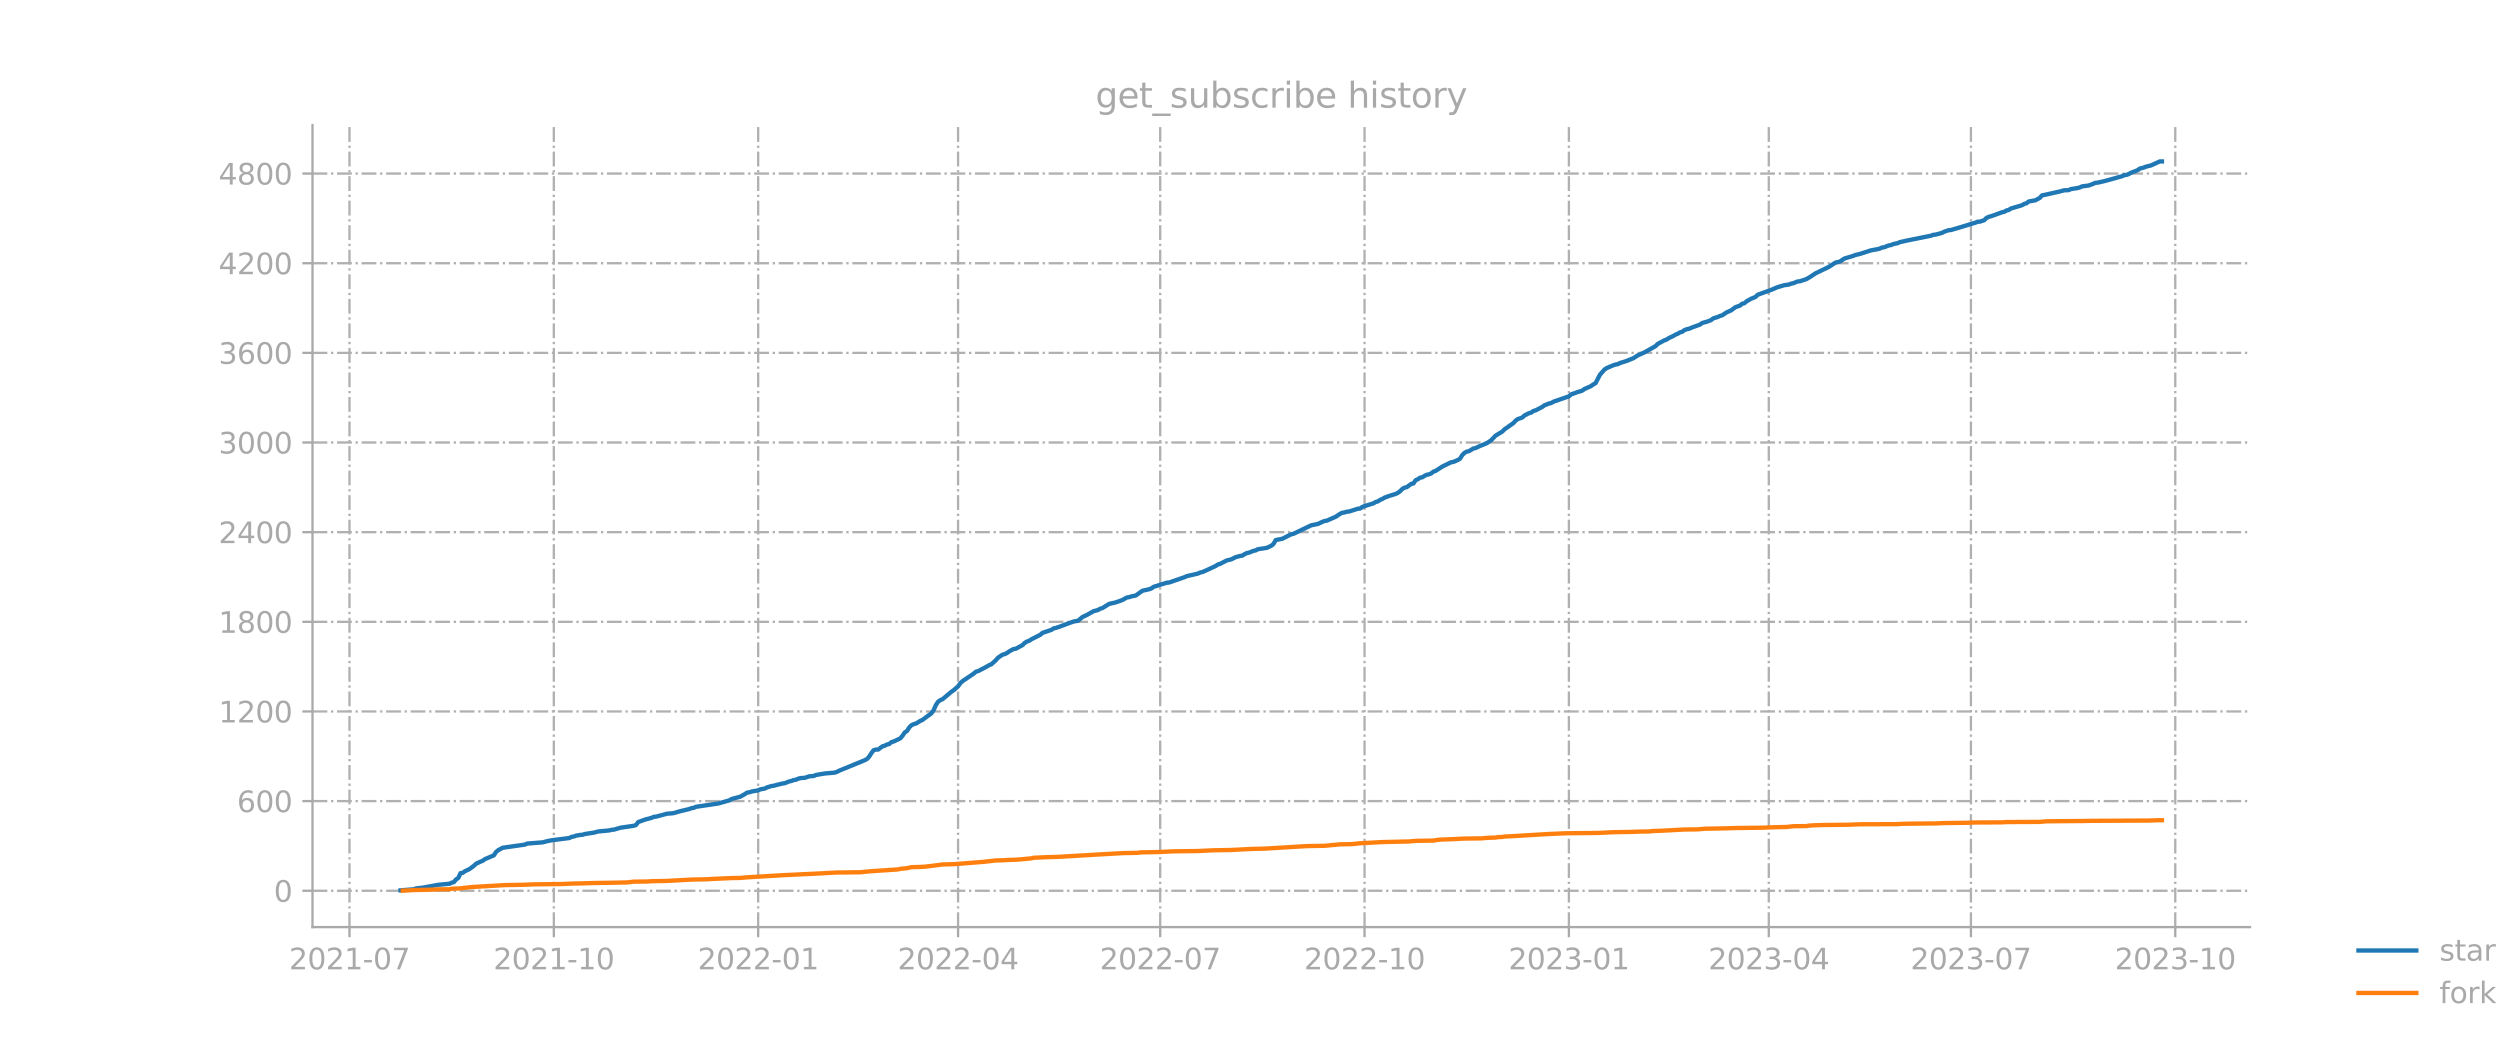 <?xml version="1.0" encoding="utf-8" standalone="no"?>
<!DOCTYPE svg PUBLIC "-//W3C//DTD SVG 1.1//EN"
  "http://www.w3.org/Graphics/SVG/1.1/DTD/svg11.dtd">
<svg xmlns:xlink="http://www.w3.org/1999/xlink" width="864pt" height="360pt" viewBox="0 0 864 360" xmlns="http://www.w3.org/2000/svg" version="1.1">
 <defs>
  <style type="text/css">*{stroke-linejoin: round; stroke-linecap: butt}</style>
 </defs>
 <g id="figure_1">
  <g id="patch_1">
   <path d="M 0 360 
L 864 360 
L 864 0 
L 0 0 
L 0 360 
z
" style="fill: none; opacity: 0"/>
  </g>
  <g id="axes_1">
   <g id="patch_2">
    <path d="M 108 320.4 
L 777.6 320.4 
L 777.6 43.2 
L 108 43.2 
L 108 320.4 
z
" style="fill: none; opacity: 0"/>
   </g>
   <g id="matplotlib.axis_1">
    <g id="xtick_1">
     <g id="line2d_1">
      <path d="M 120.781 320.4 
L 120.781 43.2 
" clip-path="url(#p3d52cc2c9c)" style="fill: none; stroke-dasharray: 5.12,1.28,0.8,1.28; stroke-dashoffset: 0; stroke: #b0b0b0; stroke-width: 0.8"/>
     </g>
     <g id="line2d_2">
      <defs>
       <path id="mc9176a6875" d="M 0 0 
L 0 3.5 
" style="stroke: #a9a9a9; stroke-width: 0.8"/>
      </defs>
      <g>
       <use xlink:href="#mc9176a6875" x="120.781" y="320.4" style="fill: #a9a9a9; stroke: #a9a9a9; stroke-width: 0.8"/>
      </g>
     </g>
     <g id="text_1">
      <!-- 2021-07 -->
      <g style="fill: #a9a9a9" transform="translate(99.89 334.998) scale(0.1 -0.1)">
       <defs>
        <path id="DejaVuSans-32" d="M 1228 531 
L 3431 531 
L 3431 0 
L 469 0 
L 469 531 
Q 828 903 1448 1529 
Q 2069 2156 2228 2338 
Q 2531 2678 2651 2914 
Q 2772 3150 2772 3378 
Q 2772 3750 2511 3984 
Q 2250 4219 1831 4219 
Q 1534 4219 1204 4116 
Q 875 4013 500 3803 
L 500 4441 
Q 881 4594 1212 4672 
Q 1544 4750 1819 4750 
Q 2544 4750 2975 4387 
Q 3406 4025 3406 3419 
Q 3406 3131 3298 2873 
Q 3191 2616 2906 2266 
Q 2828 2175 2409 1742 
Q 1991 1309 1228 531 
z
" transform="scale(0.016)"/>
        <path id="DejaVuSans-30" d="M 2034 4250 
Q 1547 4250 1301 3770 
Q 1056 3291 1056 2328 
Q 1056 1369 1301 889 
Q 1547 409 2034 409 
Q 2525 409 2770 889 
Q 3016 1369 3016 2328 
Q 3016 3291 2770 3770 
Q 2525 4250 2034 4250 
z
M 2034 4750 
Q 2819 4750 3233 4129 
Q 3647 3509 3647 2328 
Q 3647 1150 3233 529 
Q 2819 -91 2034 -91 
Q 1250 -91 836 529 
Q 422 1150 422 2328 
Q 422 3509 836 4129 
Q 1250 4750 2034 4750 
z
" transform="scale(0.016)"/>
        <path id="DejaVuSans-31" d="M 794 531 
L 1825 531 
L 1825 4091 
L 703 3866 
L 703 4441 
L 1819 4666 
L 2450 4666 
L 2450 531 
L 3481 531 
L 3481 0 
L 794 0 
L 794 531 
z
" transform="scale(0.016)"/>
        <path id="DejaVuSans-2d" d="M 313 2009 
L 1997 2009 
L 1997 1497 
L 313 1497 
L 313 2009 
z
" transform="scale(0.016)"/>
        <path id="DejaVuSans-37" d="M 525 4666 
L 3525 4666 
L 3525 4397 
L 1831 0 
L 1172 0 
L 2766 4134 
L 525 4134 
L 525 4666 
z
" transform="scale(0.016)"/>
       </defs>
       <use xlink:href="#DejaVuSans-32"/>
       <use xlink:href="#DejaVuSans-30" x="63.623"/>
       <use xlink:href="#DejaVuSans-32" x="127.246"/>
       <use xlink:href="#DejaVuSans-31" x="190.869"/>
       <use xlink:href="#DejaVuSans-2d" x="254.492"/>
       <use xlink:href="#DejaVuSans-30" x="290.576"/>
       <use xlink:href="#DejaVuSans-37" x="354.199"/>
      </g>
     </g>
    </g>
    <g id="xtick_2">
     <g id="line2d_3">
      <path d="M 191.403 320.4 
L 191.403 43.2 
" clip-path="url(#p3d52cc2c9c)" style="fill: none; stroke-dasharray: 5.12,1.28,0.8,1.28; stroke-dashoffset: 0; stroke: #b0b0b0; stroke-width: 0.8"/>
     </g>
     <g id="line2d_4">
      <g>
       <use xlink:href="#mc9176a6875" x="191.403" y="320.4" style="fill: #a9a9a9; stroke: #a9a9a9; stroke-width: 0.8"/>
      </g>
     </g>
     <g id="text_2">
      <!-- 2021-10 -->
      <g style="fill: #a9a9a9" transform="translate(170.511 334.998) scale(0.1 -0.1)">
       <use xlink:href="#DejaVuSans-32"/>
       <use xlink:href="#DejaVuSans-30" x="63.623"/>
       <use xlink:href="#DejaVuSans-32" x="127.246"/>
       <use xlink:href="#DejaVuSans-31" x="190.869"/>
       <use xlink:href="#DejaVuSans-2d" x="254.492"/>
       <use xlink:href="#DejaVuSans-31" x="290.576"/>
       <use xlink:href="#DejaVuSans-30" x="354.199"/>
      </g>
     </g>
    </g>
    <g id="xtick_3">
     <g id="line2d_5">
      <path d="M 262.024 320.4 
L 262.024 43.2 
" clip-path="url(#p3d52cc2c9c)" style="fill: none; stroke-dasharray: 5.12,1.28,0.8,1.28; stroke-dashoffset: 0; stroke: #b0b0b0; stroke-width: 0.8"/>
     </g>
     <g id="line2d_6">
      <g>
       <use xlink:href="#mc9176a6875" x="262.024" y="320.4" style="fill: #a9a9a9; stroke: #a9a9a9; stroke-width: 0.8"/>
      </g>
     </g>
     <g id="text_3">
      <!-- 2022-01 -->
      <g style="fill: #a9a9a9" transform="translate(241.133 334.998) scale(0.1 -0.1)">
       <use xlink:href="#DejaVuSans-32"/>
       <use xlink:href="#DejaVuSans-30" x="63.623"/>
       <use xlink:href="#DejaVuSans-32" x="127.246"/>
       <use xlink:href="#DejaVuSans-32" x="190.869"/>
       <use xlink:href="#DejaVuSans-2d" x="254.492"/>
       <use xlink:href="#DejaVuSans-30" x="290.576"/>
       <use xlink:href="#DejaVuSans-31" x="354.199"/>
      </g>
     </g>
    </g>
    <g id="xtick_4">
     <g id="line2d_7">
      <path d="M 331.11 320.4 
L 331.11 43.2 
" clip-path="url(#p3d52cc2c9c)" style="fill: none; stroke-dasharray: 5.12,1.28,0.8,1.28; stroke-dashoffset: 0; stroke: #b0b0b0; stroke-width: 0.8"/>
     </g>
     <g id="line2d_8">
      <g>
       <use xlink:href="#mc9176a6875" x="331.11" y="320.4" style="fill: #a9a9a9; stroke: #a9a9a9; stroke-width: 0.8"/>
      </g>
     </g>
     <g id="text_4">
      <!-- 2022-04 -->
      <g style="fill: #a9a9a9" transform="translate(310.219 334.998) scale(0.1 -0.1)">
       <defs>
        <path id="DejaVuSans-34" d="M 2419 4116 
L 825 1625 
L 2419 1625 
L 2419 4116 
z
M 2253 4666 
L 3047 4666 
L 3047 1625 
L 3713 1625 
L 3713 1100 
L 3047 1100 
L 3047 0 
L 2419 0 
L 2419 1100 
L 313 1100 
L 313 1709 
L 2253 4666 
z
" transform="scale(0.016)"/>
       </defs>
       <use xlink:href="#DejaVuSans-32"/>
       <use xlink:href="#DejaVuSans-30" x="63.623"/>
       <use xlink:href="#DejaVuSans-32" x="127.246"/>
       <use xlink:href="#DejaVuSans-32" x="190.869"/>
       <use xlink:href="#DejaVuSans-2d" x="254.492"/>
       <use xlink:href="#DejaVuSans-30" x="290.576"/>
       <use xlink:href="#DejaVuSans-34" x="354.199"/>
      </g>
     </g>
    </g>
    <g id="xtick_5">
     <g id="line2d_9">
      <path d="M 400.964 320.4 
L 400.964 43.2 
" clip-path="url(#p3d52cc2c9c)" style="fill: none; stroke-dasharray: 5.12,1.28,0.8,1.28; stroke-dashoffset: 0; stroke: #b0b0b0; stroke-width: 0.8"/>
     </g>
     <g id="line2d_10">
      <g>
       <use xlink:href="#mc9176a6875" x="400.964" y="320.4" style="fill: #a9a9a9; stroke: #a9a9a9; stroke-width: 0.8"/>
      </g>
     </g>
     <g id="text_5">
      <!-- 2022-07 -->
      <g style="fill: #a9a9a9" transform="translate(380.073 334.998) scale(0.1 -0.1)">
       <use xlink:href="#DejaVuSans-32"/>
       <use xlink:href="#DejaVuSans-30" x="63.623"/>
       <use xlink:href="#DejaVuSans-32" x="127.246"/>
       <use xlink:href="#DejaVuSans-32" x="190.869"/>
       <use xlink:href="#DejaVuSans-2d" x="254.492"/>
       <use xlink:href="#DejaVuSans-30" x="290.576"/>
       <use xlink:href="#DejaVuSans-37" x="354.199"/>
      </g>
     </g>
    </g>
    <g id="xtick_6">
     <g id="line2d_11">
      <path d="M 471.586 320.4 
L 471.586 43.2 
" clip-path="url(#p3d52cc2c9c)" style="fill: none; stroke-dasharray: 5.12,1.28,0.8,1.28; stroke-dashoffset: 0; stroke: #b0b0b0; stroke-width: 0.8"/>
     </g>
     <g id="line2d_12">
      <g>
       <use xlink:href="#mc9176a6875" x="471.586" y="320.4" style="fill: #a9a9a9; stroke: #a9a9a9; stroke-width: 0.8"/>
      </g>
     </g>
     <g id="text_6">
      <!-- 2022-10 -->
      <g style="fill: #a9a9a9" transform="translate(450.695 334.998) scale(0.1 -0.1)">
       <use xlink:href="#DejaVuSans-32"/>
       <use xlink:href="#DejaVuSans-30" x="63.623"/>
       <use xlink:href="#DejaVuSans-32" x="127.246"/>
       <use xlink:href="#DejaVuSans-32" x="190.869"/>
       <use xlink:href="#DejaVuSans-2d" x="254.492"/>
       <use xlink:href="#DejaVuSans-31" x="290.576"/>
       <use xlink:href="#DejaVuSans-30" x="354.199"/>
      </g>
     </g>
    </g>
    <g id="xtick_7">
     <g id="line2d_13">
      <path d="M 542.208 320.4 
L 542.208 43.2 
" clip-path="url(#p3d52cc2c9c)" style="fill: none; stroke-dasharray: 5.12,1.28,0.8,1.28; stroke-dashoffset: 0; stroke: #b0b0b0; stroke-width: 0.8"/>
     </g>
     <g id="line2d_14">
      <g>
       <use xlink:href="#mc9176a6875" x="542.208" y="320.4" style="fill: #a9a9a9; stroke: #a9a9a9; stroke-width: 0.8"/>
      </g>
     </g>
     <g id="text_7">
      <!-- 2023-01 -->
      <g style="fill: #a9a9a9" transform="translate(521.316 334.998) scale(0.1 -0.1)">
       <defs>
        <path id="DejaVuSans-33" d="M 2597 2516 
Q 3050 2419 3304 2112 
Q 3559 1806 3559 1356 
Q 3559 666 3084 287 
Q 2609 -91 1734 -91 
Q 1441 -91 1130 -33 
Q 819 25 488 141 
L 488 750 
Q 750 597 1062 519 
Q 1375 441 1716 441 
Q 2309 441 2620 675 
Q 2931 909 2931 1356 
Q 2931 1769 2642 2001 
Q 2353 2234 1838 2234 
L 1294 2234 
L 1294 2753 
L 1863 2753 
Q 2328 2753 2575 2939 
Q 2822 3125 2822 3475 
Q 2822 3834 2567 4026 
Q 2313 4219 1838 4219 
Q 1578 4219 1281 4162 
Q 984 4106 628 3988 
L 628 4550 
Q 988 4650 1302 4700 
Q 1616 4750 1894 4750 
Q 2613 4750 3031 4423 
Q 3450 4097 3450 3541 
Q 3450 3153 3228 2886 
Q 3006 2619 2597 2516 
z
" transform="scale(0.016)"/>
       </defs>
       <use xlink:href="#DejaVuSans-32"/>
       <use xlink:href="#DejaVuSans-30" x="63.623"/>
       <use xlink:href="#DejaVuSans-32" x="127.246"/>
       <use xlink:href="#DejaVuSans-33" x="190.869"/>
       <use xlink:href="#DejaVuSans-2d" x="254.492"/>
       <use xlink:href="#DejaVuSans-30" x="290.576"/>
       <use xlink:href="#DejaVuSans-31" x="354.199"/>
      </g>
     </g>
    </g>
    <g id="xtick_8">
     <g id="line2d_15">
      <path d="M 611.294 320.4 
L 611.294 43.2 
" clip-path="url(#p3d52cc2c9c)" style="fill: none; stroke-dasharray: 5.12,1.28,0.8,1.28; stroke-dashoffset: 0; stroke: #b0b0b0; stroke-width: 0.8"/>
     </g>
     <g id="line2d_16">
      <g>
       <use xlink:href="#mc9176a6875" x="611.294" y="320.4" style="fill: #a9a9a9; stroke: #a9a9a9; stroke-width: 0.8"/>
      </g>
     </g>
     <g id="text_8">
      <!-- 2023-04 -->
      <g style="fill: #a9a9a9" transform="translate(590.402 334.998) scale(0.1 -0.1)">
       <use xlink:href="#DejaVuSans-32"/>
       <use xlink:href="#DejaVuSans-30" x="63.623"/>
       <use xlink:href="#DejaVuSans-32" x="127.246"/>
       <use xlink:href="#DejaVuSans-33" x="190.869"/>
       <use xlink:href="#DejaVuSans-2d" x="254.492"/>
       <use xlink:href="#DejaVuSans-30" x="290.576"/>
       <use xlink:href="#DejaVuSans-34" x="354.199"/>
      </g>
     </g>
    </g>
    <g id="xtick_9">
     <g id="line2d_17">
      <path d="M 681.148 320.4 
L 681.148 43.2 
" clip-path="url(#p3d52cc2c9c)" style="fill: none; stroke-dasharray: 5.12,1.28,0.8,1.28; stroke-dashoffset: 0; stroke: #b0b0b0; stroke-width: 0.8"/>
     </g>
     <g id="line2d_18">
      <g>
       <use xlink:href="#mc9176a6875" x="681.148" y="320.4" style="fill: #a9a9a9; stroke: #a9a9a9; stroke-width: 0.8"/>
      </g>
     </g>
     <g id="text_9">
      <!-- 2023-07 -->
      <g style="fill: #a9a9a9" transform="translate(660.256 334.998) scale(0.1 -0.1)">
       <use xlink:href="#DejaVuSans-32"/>
       <use xlink:href="#DejaVuSans-30" x="63.623"/>
       <use xlink:href="#DejaVuSans-32" x="127.246"/>
       <use xlink:href="#DejaVuSans-33" x="190.869"/>
       <use xlink:href="#DejaVuSans-2d" x="254.492"/>
       <use xlink:href="#DejaVuSans-30" x="290.576"/>
       <use xlink:href="#DejaVuSans-37" x="354.199"/>
      </g>
     </g>
    </g>
    <g id="xtick_10">
     <g id="line2d_19">
      <path d="M 751.769 320.4 
L 751.769 43.2 
" clip-path="url(#p3d52cc2c9c)" style="fill: none; stroke-dasharray: 5.12,1.28,0.8,1.28; stroke-dashoffset: 0; stroke: #b0b0b0; stroke-width: 0.8"/>
     </g>
     <g id="line2d_20">
      <g>
       <use xlink:href="#mc9176a6875" x="751.769" y="320.4" style="fill: #a9a9a9; stroke: #a9a9a9; stroke-width: 0.8"/>
      </g>
     </g>
     <g id="text_10">
      <!-- 2023-10 -->
      <g style="fill: #a9a9a9" transform="translate(730.878 334.998) scale(0.1 -0.1)">
       <use xlink:href="#DejaVuSans-32"/>
       <use xlink:href="#DejaVuSans-30" x="63.623"/>
       <use xlink:href="#DejaVuSans-32" x="127.246"/>
       <use xlink:href="#DejaVuSans-33" x="190.869"/>
       <use xlink:href="#DejaVuSans-2d" x="254.492"/>
       <use xlink:href="#DejaVuSans-31" x="290.576"/>
       <use xlink:href="#DejaVuSans-30" x="354.199"/>
      </g>
     </g>
    </g>
   </g>
   <g id="matplotlib.axis_2">
    <g id="ytick_1">
     <g id="line2d_21">
      <path d="M 108 307.852 
L 777.6 307.852 
" clip-path="url(#p3d52cc2c9c)" style="fill: none; stroke-dasharray: 5.12,1.28,0.8,1.28; stroke-dashoffset: 0; stroke: #b0b0b0; stroke-width: 0.8"/>
     </g>
     <g id="line2d_22">
      <defs>
       <path id="mcb7feaf169" d="M 0 0 
L -3.5 0 
" style="stroke: #a9a9a9; stroke-width: 0.8"/>
      </defs>
      <g>
       <use xlink:href="#mcb7feaf169" x="108" y="307.852" style="fill: #a9a9a9; stroke: #a9a9a9; stroke-width: 0.8"/>
      </g>
     </g>
     <g id="text_11">
      <!-- 0 -->
      <g style="fill: #a9a9a9" transform="translate(94.638 311.651) scale(0.1 -0.1)">
       <use xlink:href="#DejaVuSans-30"/>
      </g>
     </g>
    </g>
    <g id="ytick_2">
     <g id="line2d_23">
      <path d="M 108 276.868 
L 777.6 276.868 
" clip-path="url(#p3d52cc2c9c)" style="fill: none; stroke-dasharray: 5.12,1.28,0.8,1.28; stroke-dashoffset: 0; stroke: #b0b0b0; stroke-width: 0.8"/>
     </g>
     <g id="line2d_24">
      <g>
       <use xlink:href="#mcb7feaf169" x="108" y="276.868" style="fill: #a9a9a9; stroke: #a9a9a9; stroke-width: 0.8"/>
      </g>
     </g>
     <g id="text_12">
      <!-- 600 -->
      <g style="fill: #a9a9a9" transform="translate(81.912 280.667) scale(0.1 -0.1)">
       <defs>
        <path id="DejaVuSans-36" d="M 2113 2584 
Q 1688 2584 1439 2293 
Q 1191 2003 1191 1497 
Q 1191 994 1439 701 
Q 1688 409 2113 409 
Q 2538 409 2786 701 
Q 3034 994 3034 1497 
Q 3034 2003 2786 2293 
Q 2538 2584 2113 2584 
z
M 3366 4563 
L 3366 3988 
Q 3128 4100 2886 4159 
Q 2644 4219 2406 4219 
Q 1781 4219 1451 3797 
Q 1122 3375 1075 2522 
Q 1259 2794 1537 2939 
Q 1816 3084 2150 3084 
Q 2853 3084 3261 2657 
Q 3669 2231 3669 1497 
Q 3669 778 3244 343 
Q 2819 -91 2113 -91 
Q 1303 -91 875 529 
Q 447 1150 447 2328 
Q 447 3434 972 4092 
Q 1497 4750 2381 4750 
Q 2619 4750 2861 4703 
Q 3103 4656 3366 4563 
z
" transform="scale(0.016)"/>
       </defs>
       <use xlink:href="#DejaVuSans-36"/>
       <use xlink:href="#DejaVuSans-30" x="63.623"/>
       <use xlink:href="#DejaVuSans-30" x="127.246"/>
      </g>
     </g>
    </g>
    <g id="ytick_3">
     <g id="line2d_25">
      <path d="M 108 245.884 
L 777.6 245.884 
" clip-path="url(#p3d52cc2c9c)" style="fill: none; stroke-dasharray: 5.12,1.28,0.8,1.28; stroke-dashoffset: 0; stroke: #b0b0b0; stroke-width: 0.8"/>
     </g>
     <g id="line2d_26">
      <g>
       <use xlink:href="#mcb7feaf169" x="108" y="245.884" style="fill: #a9a9a9; stroke: #a9a9a9; stroke-width: 0.8"/>
      </g>
     </g>
     <g id="text_13">
      <!-- 1200 -->
      <g style="fill: #a9a9a9" transform="translate(75.55 249.684) scale(0.1 -0.1)">
       <use xlink:href="#DejaVuSans-31"/>
       <use xlink:href="#DejaVuSans-32" x="63.623"/>
       <use xlink:href="#DejaVuSans-30" x="127.246"/>
       <use xlink:href="#DejaVuSans-30" x="190.869"/>
      </g>
     </g>
    </g>
    <g id="ytick_4">
     <g id="line2d_27">
      <path d="M 108 214.901 
L 777.6 214.901 
" clip-path="url(#p3d52cc2c9c)" style="fill: none; stroke-dasharray: 5.12,1.28,0.8,1.28; stroke-dashoffset: 0; stroke: #b0b0b0; stroke-width: 0.8"/>
     </g>
     <g id="line2d_28">
      <g>
       <use xlink:href="#mcb7feaf169" x="108" y="214.901" style="fill: #a9a9a9; stroke: #a9a9a9; stroke-width: 0.8"/>
      </g>
     </g>
     <g id="text_14">
      <!-- 1800 -->
      <g style="fill: #a9a9a9" transform="translate(75.55 218.7) scale(0.1 -0.1)">
       <defs>
        <path id="DejaVuSans-38" d="M 2034 2216 
Q 1584 2216 1326 1975 
Q 1069 1734 1069 1313 
Q 1069 891 1326 650 
Q 1584 409 2034 409 
Q 2484 409 2743 651 
Q 3003 894 3003 1313 
Q 3003 1734 2745 1975 
Q 2488 2216 2034 2216 
z
M 1403 2484 
Q 997 2584 770 2862 
Q 544 3141 544 3541 
Q 544 4100 942 4425 
Q 1341 4750 2034 4750 
Q 2731 4750 3128 4425 
Q 3525 4100 3525 3541 
Q 3525 3141 3298 2862 
Q 3072 2584 2669 2484 
Q 3125 2378 3379 2068 
Q 3634 1759 3634 1313 
Q 3634 634 3220 271 
Q 2806 -91 2034 -91 
Q 1263 -91 848 271 
Q 434 634 434 1313 
Q 434 1759 690 2068 
Q 947 2378 1403 2484 
z
M 1172 3481 
Q 1172 3119 1398 2916 
Q 1625 2713 2034 2713 
Q 2441 2713 2670 2916 
Q 2900 3119 2900 3481 
Q 2900 3844 2670 4047 
Q 2441 4250 2034 4250 
Q 1625 4250 1398 4047 
Q 1172 3844 1172 3481 
z
" transform="scale(0.016)"/>
       </defs>
       <use xlink:href="#DejaVuSans-31"/>
       <use xlink:href="#DejaVuSans-38" x="63.623"/>
       <use xlink:href="#DejaVuSans-30" x="127.246"/>
       <use xlink:href="#DejaVuSans-30" x="190.869"/>
      </g>
     </g>
    </g>
    <g id="ytick_5">
     <g id="line2d_29">
      <path d="M 108 183.917 
L 777.6 183.917 
" clip-path="url(#p3d52cc2c9c)" style="fill: none; stroke-dasharray: 5.12,1.28,0.8,1.28; stroke-dashoffset: 0; stroke: #b0b0b0; stroke-width: 0.8"/>
     </g>
     <g id="line2d_30">
      <g>
       <use xlink:href="#mcb7feaf169" x="108" y="183.917" style="fill: #a9a9a9; stroke: #a9a9a9; stroke-width: 0.8"/>
      </g>
     </g>
     <g id="text_15">
      <!-- 2400 -->
      <g style="fill: #a9a9a9" transform="translate(75.55 187.716) scale(0.1 -0.1)">
       <use xlink:href="#DejaVuSans-32"/>
       <use xlink:href="#DejaVuSans-34" x="63.623"/>
       <use xlink:href="#DejaVuSans-30" x="127.246"/>
       <use xlink:href="#DejaVuSans-30" x="190.869"/>
      </g>
     </g>
    </g>
    <g id="ytick_6">
     <g id="line2d_31">
      <path d="M 108 152.934 
L 777.6 152.934 
" clip-path="url(#p3d52cc2c9c)" style="fill: none; stroke-dasharray: 5.12,1.28,0.8,1.28; stroke-dashoffset: 0; stroke: #b0b0b0; stroke-width: 0.8"/>
     </g>
     <g id="line2d_32">
      <g>
       <use xlink:href="#mcb7feaf169" x="108" y="152.934" style="fill: #a9a9a9; stroke: #a9a9a9; stroke-width: 0.8"/>
      </g>
     </g>
     <g id="text_16">
      <!-- 3000 -->
      <g style="fill: #a9a9a9" transform="translate(75.55 156.733) scale(0.1 -0.1)">
       <use xlink:href="#DejaVuSans-33"/>
       <use xlink:href="#DejaVuSans-30" x="63.623"/>
       <use xlink:href="#DejaVuSans-30" x="127.246"/>
       <use xlink:href="#DejaVuSans-30" x="190.869"/>
      </g>
     </g>
    </g>
    <g id="ytick_7">
     <g id="line2d_33">
      <path d="M 108 121.95 
L 777.6 121.95 
" clip-path="url(#p3d52cc2c9c)" style="fill: none; stroke-dasharray: 5.12,1.28,0.8,1.28; stroke-dashoffset: 0; stroke: #b0b0b0; stroke-width: 0.8"/>
     </g>
     <g id="line2d_34">
      <g>
       <use xlink:href="#mcb7feaf169" x="108" y="121.95" style="fill: #a9a9a9; stroke: #a9a9a9; stroke-width: 0.8"/>
      </g>
     </g>
     <g id="text_17">
      <!-- 3600 -->
      <g style="fill: #a9a9a9" transform="translate(75.55 125.749) scale(0.1 -0.1)">
       <use xlink:href="#DejaVuSans-33"/>
       <use xlink:href="#DejaVuSans-36" x="63.623"/>
       <use xlink:href="#DejaVuSans-30" x="127.246"/>
       <use xlink:href="#DejaVuSans-30" x="190.869"/>
      </g>
     </g>
    </g>
    <g id="ytick_8">
     <g id="line2d_35">
      <path d="M 108 90.966 
L 777.6 90.966 
" clip-path="url(#p3d52cc2c9c)" style="fill: none; stroke-dasharray: 5.12,1.28,0.8,1.28; stroke-dashoffset: 0; stroke: #b0b0b0; stroke-width: 0.8"/>
     </g>
     <g id="line2d_36">
      <g>
       <use xlink:href="#mcb7feaf169" x="108" y="90.966" style="fill: #a9a9a9; stroke: #a9a9a9; stroke-width: 0.8"/>
      </g>
     </g>
     <g id="text_18">
      <!-- 4200 -->
      <g style="fill: #a9a9a9" transform="translate(75.55 94.766) scale(0.1 -0.1)">
       <use xlink:href="#DejaVuSans-34"/>
       <use xlink:href="#DejaVuSans-32" x="63.623"/>
       <use xlink:href="#DejaVuSans-30" x="127.246"/>
       <use xlink:href="#DejaVuSans-30" x="190.869"/>
      </g>
     </g>
    </g>
    <g id="ytick_9">
     <g id="line2d_37">
      <path d="M 108 59.983 
L 777.6 59.983 
" clip-path="url(#p3d52cc2c9c)" style="fill: none; stroke-dasharray: 5.12,1.28,0.8,1.28; stroke-dashoffset: 0; stroke: #b0b0b0; stroke-width: 0.8"/>
     </g>
     <g id="line2d_38">
      <g>
       <use xlink:href="#mcb7feaf169" x="108" y="59.983" style="fill: #a9a9a9; stroke: #a9a9a9; stroke-width: 0.8"/>
      </g>
     </g>
     <g id="text_19">
      <!-- 4800 -->
      <g style="fill: #a9a9a9" transform="translate(75.55 63.782) scale(0.1 -0.1)">
       <use xlink:href="#DejaVuSans-34"/>
       <use xlink:href="#DejaVuSans-38" x="63.623"/>
       <use xlink:href="#DejaVuSans-30" x="127.246"/>
       <use xlink:href="#DejaVuSans-30" x="190.869"/>
      </g>
     </g>
    </g>
   </g>
   <g id="line2d_39">
    <path d="M 138.436 307.697 
L 143.042 307.335 
L 143.81 307.025 
L 146.113 306.767 
L 151.486 305.786 
L 155.324 305.425 
L 156.092 305.063 
L 156.859 304.857 
L 157.627 303.927 
L 158.395 303.411 
L 159.162 301.758 
L 159.93 301.655 
L 160.698 301.087 
L 162.233 300.364 
L 163.768 299.228 
L 164.536 298.505 
L 166.071 297.782 
L 166.839 297.472 
L 167.606 296.904 
L 170.677 295.613 
L 171.444 294.425 
L 172.212 293.806 
L 173.747 292.98 
L 181.423 291.895 
L 182.191 291.534 
L 187.564 291.12 
L 189.1 290.707 
L 190.635 290.398 
L 196.776 289.623 
L 197.544 289.21 
L 198.311 289.107 
L 199.079 288.797 
L 200.614 288.539 
L 201.382 288.487 
L 202.149 288.229 
L 205.22 287.764 
L 206.755 287.351 
L 209.058 287.144 
L 210.593 286.989 
L 211.361 286.783 
L 212.128 286.731 
L 214.431 286.06 
L 219.037 285.389 
L 219.805 285.13 
L 220.572 284.098 
L 222.875 283.271 
L 225.178 282.652 
L 225.946 282.29 
L 226.713 282.239 
L 230.551 281.206 
L 232.087 281.102 
L 232.854 280.999 
L 235.157 280.328 
L 238.228 279.605 
L 238.995 279.295 
L 239.763 279.192 
L 240.531 278.83 
L 248.207 277.694 
L 252.045 276.61 
L 252.813 276.145 
L 255.883 275.319 
L 257.418 274.441 
L 258.186 273.925 
L 258.954 273.821 
L 259.721 273.563 
L 262.024 273.15 
L 262.792 272.789 
L 264.327 272.53 
L 265.095 272.117 
L 266.63 271.652 
L 267.398 271.549 
L 268.933 271.136 
L 270.468 270.775 
L 271.236 270.671 
L 272.771 270.052 
L 273.539 269.897 
L 274.306 269.587 
L 275.074 269.484 
L 275.841 269.122 
L 276.609 268.916 
L 278.144 268.812 
L 279.68 268.296 
L 281.215 268.193 
L 281.982 267.831 
L 285.053 267.315 
L 288.123 267.057 
L 288.891 266.902 
L 290.426 266.179 
L 298.87 262.719 
L 299.638 262.306 
L 300.405 261.48 
L 301.173 260.24 
L 301.941 259.259 
L 302.708 259.052 
L 303.476 259.052 
L 305.011 257.916 
L 305.779 257.71 
L 306.546 257.297 
L 307.314 257.142 
L 308.082 256.47 
L 308.849 256.264 
L 311.152 255.18 
L 311.92 254.25 
L 312.687 253.114 
L 313.455 252.649 
L 314.223 251.41 
L 314.99 250.635 
L 315.758 250.274 
L 316.526 250.067 
L 318.061 249.138 
L 318.828 248.776 
L 321.899 246.504 
L 322.667 245.42 
L 323.434 243.664 
L 324.202 242.528 
L 324.969 241.96 
L 325.737 241.65 
L 328.808 239.068 
L 329.575 238.552 
L 331.11 237.209 
L 331.878 236.125 
L 332.646 235.402 
L 334.181 234.369 
L 336.484 232.82 
L 337.251 232.148 
L 338.019 231.942 
L 340.322 230.754 
L 341.857 229.876 
L 342.625 229.566 
L 344.16 228.172 
L 344.928 227.294 
L 346.463 226.261 
L 347.231 226.055 
L 347.998 225.693 
L 348.766 225.125 
L 350.301 224.299 
L 351.069 224.196 
L 352.604 223.37 
L 353.372 222.957 
L 354.139 222.182 
L 354.907 221.717 
L 355.674 221.459 
L 356.442 220.943 
L 359.513 219.393 
L 360.28 218.722 
L 363.351 217.689 
L 364.118 217.173 
L 364.886 217.018 
L 366.421 216.502 
L 368.724 215.624 
L 371.027 214.798 
L 372.562 214.539 
L 374.097 213.248 
L 375.633 212.525 
L 377.936 211.234 
L 379.471 210.821 
L 380.238 210.357 
L 381.006 210.15 
L 383.309 208.704 
L 385.612 208.188 
L 387.915 207.361 
L 389.45 206.484 
L 390.218 206.38 
L 390.985 206.122 
L 392.521 205.812 
L 394.823 204.16 
L 397.126 203.643 
L 397.894 203.385 
L 398.662 202.817 
L 403.267 201.371 
L 404.035 201.32 
L 409.408 199.461 
L 410.176 199.099 
L 412.479 198.583 
L 414.014 198.221 
L 414.782 197.86 
L 415.549 197.705 
L 417.852 196.672 
L 420.155 195.588 
L 420.923 195.071 
L 421.69 194.865 
L 423.993 193.677 
L 425.528 193.316 
L 427.064 192.541 
L 428.599 192.128 
L 429.367 192.025 
L 430.134 191.508 
L 430.902 191.147 
L 431.669 190.992 
L 433.205 190.372 
L 433.972 190.217 
L 434.74 189.804 
L 437.81 189.339 
L 439.346 188.616 
L 440.113 187.997 
L 440.881 186.654 
L 442.416 186.344 
L 443.184 186.189 
L 446.254 184.64 
L 447.022 184.485 
L 453.163 181.542 
L 455.466 181.077 
L 457.001 180.354 
L 457.769 180.044 
L 458.536 179.941 
L 461.607 178.598 
L 463.142 177.566 
L 463.91 177.204 
L 464.677 177.101 
L 465.445 176.843 
L 466.213 176.791 
L 469.283 175.81 
L 470.051 175.758 
L 470.818 175.19 
L 472.354 174.674 
L 474.656 173.951 
L 475.424 173.486 
L 476.192 173.28 
L 476.959 172.763 
L 477.727 172.453 
L 478.495 171.989 
L 480.03 171.42 
L 482.333 170.698 
L 483.1 170.336 
L 483.868 169.768 
L 484.636 168.993 
L 485.403 168.529 
L 486.171 168.374 
L 487.706 167.238 
L 488.474 167.083 
L 489.241 165.947 
L 490.009 165.637 
L 490.777 165.069 
L 491.544 164.966 
L 492.312 164.449 
L 493.079 164.088 
L 493.847 163.933 
L 494.615 163.623 
L 495.382 163.003 
L 496.15 162.745 
L 498.453 161.248 
L 501.523 159.75 
L 502.291 159.647 
L 503.826 158.975 
L 504.594 158.511 
L 505.362 157.271 
L 506.129 156.497 
L 506.897 156.084 
L 507.664 155.929 
L 509.2 154.999 
L 509.967 154.844 
L 511.503 154.121 
L 513.805 153.192 
L 515.341 152.159 
L 516.876 150.558 
L 518.411 149.629 
L 519.179 149.164 
L 519.946 148.389 
L 523.017 146.22 
L 523.785 145.394 
L 524.552 144.826 
L 526.087 144.31 
L 526.855 143.587 
L 528.39 142.812 
L 529.158 142.606 
L 529.926 142.038 
L 530.693 141.831 
L 532.996 140.643 
L 533.764 140.075 
L 535.299 139.456 
L 536.067 139.301 
L 536.834 138.836 
L 542.208 136.977 
L 542.975 136.306 
L 545.278 135.48 
L 546.813 135.015 
L 547.581 134.447 
L 549.884 133.414 
L 550.651 132.846 
L 551.419 132.433 
L 552.954 129.489 
L 554.49 127.734 
L 555.257 127.217 
L 557.56 126.236 
L 558.328 125.978 
L 559.095 125.875 
L 559.863 125.461 
L 562.166 124.739 
L 564.469 123.809 
L 566.004 122.828 
L 568.307 121.795 
L 572.145 119.626 
L 572.913 118.852 
L 574.448 118.025 
L 575.215 117.612 
L 575.983 117.354 
L 576.751 116.838 
L 578.286 116.115 
L 579.054 115.65 
L 579.821 115.34 
L 580.589 114.875 
L 581.356 114.669 
L 582.124 114.101 
L 582.892 113.791 
L 583.659 113.636 
L 585.195 113.016 
L 587.497 112.19 
L 588.265 111.622 
L 589.8 111.209 
L 591.336 110.641 
L 592.103 110.021 
L 593.638 109.557 
L 594.406 109.195 
L 595.174 108.989 
L 596.709 107.956 
L 598.244 107.284 
L 599.779 106.148 
L 601.315 105.632 
L 602.082 104.961 
L 602.85 104.806 
L 603.618 104.134 
L 605.153 103.257 
L 606.688 102.637 
L 607.456 101.862 
L 612.061 100.21 
L 614.364 99.229 
L 616.667 98.557 
L 618.202 98.351 
L 618.97 98.041 
L 619.738 97.886 
L 621.273 97.266 
L 622.041 97.215 
L 624.344 96.44 
L 625.879 95.511 
L 627.414 94.478 
L 632.02 92.257 
L 634.323 90.76 
L 635.858 90.398 
L 637.393 89.366 
L 640.464 88.436 
L 641.231 88.126 
L 642.767 87.765 
L 646.605 86.525 
L 648.908 86.112 
L 649.675 85.906 
L 650.443 85.544 
L 651.21 85.441 
L 652.746 84.821 
L 653.513 84.718 
L 654.281 84.357 
L 655.816 84.047 
L 656.584 83.685 
L 658.887 83.169 
L 660.422 82.859 
L 667.331 81.465 
L 668.098 81.155 
L 668.866 81.103 
L 671.169 80.484 
L 671.936 80.07 
L 673.472 79.554 
L 674.239 79.502 
L 678.077 78.366 
L 681.915 77.179 
L 682.683 76.972 
L 683.451 76.611 
L 684.218 76.611 
L 685.754 76.094 
L 686.521 75.32 
L 687.289 74.958 
L 688.824 74.493 
L 691.895 73.357 
L 692.662 73.202 
L 693.43 72.738 
L 694.197 72.583 
L 694.965 72.066 
L 698.803 70.93 
L 699.571 70.466 
L 700.338 70.259 
L 701.106 69.639 
L 703.409 69.226 
L 704.944 68.4 
L 705.712 67.522 
L 707.247 67.212 
L 711.853 66.18 
L 713.388 65.766 
L 714.923 65.715 
L 715.691 65.353 
L 717.994 64.992 
L 718.761 64.785 
L 719.529 64.424 
L 721.832 64.114 
L 723.367 63.546 
L 724.135 63.184 
L 724.902 63.133 
L 727.205 62.616 
L 728.741 62.203 
L 733.346 60.912 
L 734.114 60.551 
L 734.882 60.448 
L 735.649 60.189 
L 736.417 59.725 
L 738.72 58.847 
L 739.487 58.279 
L 741.023 57.866 
L 741.79 57.556 
L 743.326 57.194 
L 746.396 55.8 
L 747.164 55.8 
L 747.164 55.8 
" clip-path="url(#p3d52cc2c9c)" style="fill: none; stroke: #1f77b4; stroke-width: 1.5; stroke-linecap: square"/>
   </g>
   <g id="line2d_40">
    <path d="M 139.204 307.8 
L 141.507 307.697 
L 143.042 307.593 
L 148.415 307.49 
L 152.254 307.335 
L 155.324 307.335 
L 156.092 307.129 
L 158.395 307.077 
L 163 306.561 
L 174.515 305.889 
L 180.656 305.786 
L 184.494 305.631 
L 193.705 305.528 
L 197.544 305.373 
L 202.149 305.27 
L 205.22 305.166 
L 212.128 305.063 
L 214.431 305.011 
L 216.734 304.96 
L 219.037 304.702 
L 223.643 304.65 
L 225.178 304.547 
L 230.551 304.443 
L 238.995 303.979 
L 244.369 303.875 
L 245.904 303.772 
L 248.207 303.669 
L 252.813 303.462 
L 255.883 303.411 
L 258.186 303.204 
L 271.236 302.43 
L 273.539 302.326 
L 278.912 302.068 
L 281.215 301.965 
L 288.891 301.552 
L 297.335 301.448 
L 300.405 301.139 
L 301.941 301.035 
L 310.385 300.467 
L 311.152 300.261 
L 313.455 300.054 
L 314.99 299.693 
L 317.293 299.641 
L 319.596 299.538 
L 325.737 298.763 
L 329.575 298.66 
L 339.554 297.885 
L 344.16 297.369 
L 346.463 297.317 
L 347.998 297.214 
L 351.069 297.111 
L 352.604 297.007 
L 356.442 296.646 
L 357.21 296.439 
L 361.815 296.233 
L 365.654 296.13 
L 376.4 295.51 
L 377.936 295.407 
L 387.915 294.839 
L 393.288 294.735 
L 394.056 294.58 
L 400.197 294.477 
L 405.57 294.219 
L 414.014 294.116 
L 419.387 293.857 
L 425.528 293.754 
L 432.437 293.393 
L 437.043 293.289 
L 451.628 292.411 
L 457.769 292.308 
L 461.607 291.947 
L 463.142 291.792 
L 466.98 291.74 
L 470.051 291.43 
L 477.727 291.017 
L 482.333 290.914 
L 484.636 290.862 
L 486.938 290.811 
L 489.241 290.604 
L 495.382 290.501 
L 496.918 290.243 
L 498.453 290.139 
L 501.523 290.036 
L 503.826 289.933 
L 505.362 289.83 
L 512.27 289.726 
L 513.805 289.571 
L 516.876 289.468 
L 517.644 289.313 
L 519.179 289.261 
L 519.946 289.107 
L 522.249 289.003 
L 535.299 288.229 
L 537.602 288.125 
L 541.44 287.97 
L 552.187 287.867 
L 557.56 287.609 
L 563.701 287.506 
L 566.772 287.402 
L 569.842 287.351 
L 571.377 287.196 
L 574.448 287.093 
L 582.124 286.68 
L 586.73 286.628 
L 589.033 286.421 
L 591.336 286.37 
L 596.709 286.266 
L 599.779 286.163 
L 608.991 286.06 
L 612.829 285.905 
L 617.435 285.802 
L 619.738 285.543 
L 624.344 285.492 
L 625.111 285.337 
L 626.646 285.234 
L 629.717 285.13 
L 638.928 285.027 
L 642.767 284.872 
L 655.816 284.82 
L 657.351 284.717 
L 659.654 284.666 
L 669.633 284.562 
L 671.169 284.459 
L 679.613 284.356 
L 682.683 284.252 
L 691.895 284.201 
L 693.43 284.098 
L 704.944 284.046 
L 707.247 283.839 
L 720.297 283.736 
L 722.6 283.684 
L 742.558 283.581 
L 745.628 283.478 
L 747.164 283.478 
L 747.164 283.478 
" clip-path="url(#p3d52cc2c9c)" style="fill: none; stroke: #ff7f0e; stroke-width: 1.5; stroke-linecap: square"/>
   </g>
   <g id="patch_3">
    <path d="M 108 320.4 
L 108 43.2 
" style="fill: none; stroke: #a9a9a9; stroke-width: 0.8; stroke-linejoin: miter; stroke-linecap: square"/>
   </g>
   <g id="patch_4">
    <path d="M 777.6 320.4 
L 777.6 43.2 
" style="fill: none"/>
   </g>
   <g id="patch_5">
    <path d="M 108 320.4 
L 777.6 320.4 
" style="fill: none; stroke: #a9a9a9; stroke-width: 0.8; stroke-linejoin: miter; stroke-linecap: square"/>
   </g>
   <g id="patch_6">
    <path d="M 108 43.2 
L 777.6 43.2 
" style="fill: none"/>
   </g>
   <g id="text_20">
    <!-- get_subscribe history -->
    <g style="fill: #a9a9a9" transform="translate(378.608 37.2) scale(0.12 -0.12)">
     <defs>
      <path id="DejaVuSans-67" d="M 2906 1791 
Q 2906 2416 2648 2759 
Q 2391 3103 1925 3103 
Q 1463 3103 1205 2759 
Q 947 2416 947 1791 
Q 947 1169 1205 825 
Q 1463 481 1925 481 
Q 2391 481 2648 825 
Q 2906 1169 2906 1791 
z
M 3481 434 
Q 3481 -459 3084 -895 
Q 2688 -1331 1869 -1331 
Q 1566 -1331 1297 -1286 
Q 1028 -1241 775 -1147 
L 775 -588 
Q 1028 -725 1275 -790 
Q 1522 -856 1778 -856 
Q 2344 -856 2625 -561 
Q 2906 -266 2906 331 
L 2906 616 
Q 2728 306 2450 153 
Q 2172 0 1784 0 
Q 1141 0 747 490 
Q 353 981 353 1791 
Q 353 2603 747 3093 
Q 1141 3584 1784 3584 
Q 2172 3584 2450 3431 
Q 2728 3278 2906 2969 
L 2906 3500 
L 3481 3500 
L 3481 434 
z
" transform="scale(0.016)"/>
      <path id="DejaVuSans-65" d="M 3597 1894 
L 3597 1613 
L 953 1613 
Q 991 1019 1311 708 
Q 1631 397 2203 397 
Q 2534 397 2845 478 
Q 3156 559 3463 722 
L 3463 178 
Q 3153 47 2828 -22 
Q 2503 -91 2169 -91 
Q 1331 -91 842 396 
Q 353 884 353 1716 
Q 353 2575 817 3079 
Q 1281 3584 2069 3584 
Q 2775 3584 3186 3129 
Q 3597 2675 3597 1894 
z
M 3022 2063 
Q 3016 2534 2758 2815 
Q 2500 3097 2075 3097 
Q 1594 3097 1305 2825 
Q 1016 2553 972 2059 
L 3022 2063 
z
" transform="scale(0.016)"/>
      <path id="DejaVuSans-74" d="M 1172 4494 
L 1172 3500 
L 2356 3500 
L 2356 3053 
L 1172 3053 
L 1172 1153 
Q 1172 725 1289 603 
Q 1406 481 1766 481 
L 2356 481 
L 2356 0 
L 1766 0 
Q 1100 0 847 248 
Q 594 497 594 1153 
L 594 3053 
L 172 3053 
L 172 3500 
L 594 3500 
L 594 4494 
L 1172 4494 
z
" transform="scale(0.016)"/>
      <path id="DejaVuSans-5f" d="M 3263 -1063 
L 3263 -1509 
L -63 -1509 
L -63 -1063 
L 3263 -1063 
z
" transform="scale(0.016)"/>
      <path id="DejaVuSans-73" d="M 2834 3397 
L 2834 2853 
Q 2591 2978 2328 3040 
Q 2066 3103 1784 3103 
Q 1356 3103 1142 2972 
Q 928 2841 928 2578 
Q 928 2378 1081 2264 
Q 1234 2150 1697 2047 
L 1894 2003 
Q 2506 1872 2764 1633 
Q 3022 1394 3022 966 
Q 3022 478 2636 193 
Q 2250 -91 1575 -91 
Q 1294 -91 989 -36 
Q 684 19 347 128 
L 347 722 
Q 666 556 975 473 
Q 1284 391 1588 391 
Q 1994 391 2212 530 
Q 2431 669 2431 922 
Q 2431 1156 2273 1281 
Q 2116 1406 1581 1522 
L 1381 1569 
Q 847 1681 609 1914 
Q 372 2147 372 2553 
Q 372 3047 722 3315 
Q 1072 3584 1716 3584 
Q 2034 3584 2315 3537 
Q 2597 3491 2834 3397 
z
" transform="scale(0.016)"/>
      <path id="DejaVuSans-75" d="M 544 1381 
L 544 3500 
L 1119 3500 
L 1119 1403 
Q 1119 906 1312 657 
Q 1506 409 1894 409 
Q 2359 409 2629 706 
Q 2900 1003 2900 1516 
L 2900 3500 
L 3475 3500 
L 3475 0 
L 2900 0 
L 2900 538 
Q 2691 219 2414 64 
Q 2138 -91 1772 -91 
Q 1169 -91 856 284 
Q 544 659 544 1381 
z
M 1991 3584 
L 1991 3584 
z
" transform="scale(0.016)"/>
      <path id="DejaVuSans-62" d="M 3116 1747 
Q 3116 2381 2855 2742 
Q 2594 3103 2138 3103 
Q 1681 3103 1420 2742 
Q 1159 2381 1159 1747 
Q 1159 1113 1420 752 
Q 1681 391 2138 391 
Q 2594 391 2855 752 
Q 3116 1113 3116 1747 
z
M 1159 2969 
Q 1341 3281 1617 3432 
Q 1894 3584 2278 3584 
Q 2916 3584 3314 3078 
Q 3713 2572 3713 1747 
Q 3713 922 3314 415 
Q 2916 -91 2278 -91 
Q 1894 -91 1617 61 
Q 1341 213 1159 525 
L 1159 0 
L 581 0 
L 581 4863 
L 1159 4863 
L 1159 2969 
z
" transform="scale(0.016)"/>
      <path id="DejaVuSans-63" d="M 3122 3366 
L 3122 2828 
Q 2878 2963 2633 3030 
Q 2388 3097 2138 3097 
Q 1578 3097 1268 2742 
Q 959 2388 959 1747 
Q 959 1106 1268 751 
Q 1578 397 2138 397 
Q 2388 397 2633 464 
Q 2878 531 3122 666 
L 3122 134 
Q 2881 22 2623 -34 
Q 2366 -91 2075 -91 
Q 1284 -91 818 406 
Q 353 903 353 1747 
Q 353 2603 823 3093 
Q 1294 3584 2113 3584 
Q 2378 3584 2631 3529 
Q 2884 3475 3122 3366 
z
" transform="scale(0.016)"/>
      <path id="DejaVuSans-72" d="M 2631 2963 
Q 2534 3019 2420 3045 
Q 2306 3072 2169 3072 
Q 1681 3072 1420 2755 
Q 1159 2438 1159 1844 
L 1159 0 
L 581 0 
L 581 3500 
L 1159 3500 
L 1159 2956 
Q 1341 3275 1631 3429 
Q 1922 3584 2338 3584 
Q 2397 3584 2469 3576 
Q 2541 3569 2628 3553 
L 2631 2963 
z
" transform="scale(0.016)"/>
      <path id="DejaVuSans-69" d="M 603 3500 
L 1178 3500 
L 1178 0 
L 603 0 
L 603 3500 
z
M 603 4863 
L 1178 4863 
L 1178 4134 
L 603 4134 
L 603 4863 
z
" transform="scale(0.016)"/>
      <path id="DejaVuSans-20" transform="scale(0.016)"/>
      <path id="DejaVuSans-68" d="M 3513 2113 
L 3513 0 
L 2938 0 
L 2938 2094 
Q 2938 2591 2744 2837 
Q 2550 3084 2163 3084 
Q 1697 3084 1428 2787 
Q 1159 2491 1159 1978 
L 1159 0 
L 581 0 
L 581 4863 
L 1159 4863 
L 1159 2956 
Q 1366 3272 1645 3428 
Q 1925 3584 2291 3584 
Q 2894 3584 3203 3211 
Q 3513 2838 3513 2113 
z
" transform="scale(0.016)"/>
      <path id="DejaVuSans-6f" d="M 1959 3097 
Q 1497 3097 1228 2736 
Q 959 2375 959 1747 
Q 959 1119 1226 758 
Q 1494 397 1959 397 
Q 2419 397 2687 759 
Q 2956 1122 2956 1747 
Q 2956 2369 2687 2733 
Q 2419 3097 1959 3097 
z
M 1959 3584 
Q 2709 3584 3137 3096 
Q 3566 2609 3566 1747 
Q 3566 888 3137 398 
Q 2709 -91 1959 -91 
Q 1206 -91 779 398 
Q 353 888 353 1747 
Q 353 2609 779 3096 
Q 1206 3584 1959 3584 
z
" transform="scale(0.016)"/>
      <path id="DejaVuSans-79" d="M 2059 -325 
Q 1816 -950 1584 -1140 
Q 1353 -1331 966 -1331 
L 506 -1331 
L 506 -850 
L 844 -850 
Q 1081 -850 1212 -737 
Q 1344 -625 1503 -206 
L 1606 56 
L 191 3500 
L 800 3500 
L 1894 763 
L 2988 3500 
L 3597 3500 
L 2059 -325 
z
" transform="scale(0.016)"/>
     </defs>
     <use xlink:href="#DejaVuSans-67"/>
     <use xlink:href="#DejaVuSans-65" x="63.477"/>
     <use xlink:href="#DejaVuSans-74" x="125"/>
     <use xlink:href="#DejaVuSans-5f" x="164.209"/>
     <use xlink:href="#DejaVuSans-73" x="214.209"/>
     <use xlink:href="#DejaVuSans-75" x="266.309"/>
     <use xlink:href="#DejaVuSans-62" x="329.688"/>
     <use xlink:href="#DejaVuSans-73" x="393.164"/>
     <use xlink:href="#DejaVuSans-63" x="445.264"/>
     <use xlink:href="#DejaVuSans-72" x="500.244"/>
     <use xlink:href="#DejaVuSans-69" x="541.357"/>
     <use xlink:href="#DejaVuSans-62" x="569.141"/>
     <use xlink:href="#DejaVuSans-65" x="632.617"/>
     <use xlink:href="#DejaVuSans-20" x="694.141"/>
     <use xlink:href="#DejaVuSans-68" x="725.928"/>
     <use xlink:href="#DejaVuSans-69" x="789.307"/>
     <use xlink:href="#DejaVuSans-73" x="817.09"/>
     <use xlink:href="#DejaVuSans-74" x="869.189"/>
     <use xlink:href="#DejaVuSans-6f" x="908.398"/>
     <use xlink:href="#DejaVuSans-72" x="969.58"/>
     <use xlink:href="#DejaVuSans-79" x="1010.693"/>
    </g>
   </g>
   <g id="legend_1">
    <g id="line2d_41">
     <path d="M 815.08 328.498 
L 825.08 328.498 
L 835.08 328.498 
" style="fill: none; stroke: #1f77b4; stroke-width: 1.5; stroke-linecap: square"/>
    </g>
    <g id="text_21">
     <!-- star -->
     <g style="fill: #a9a9a9" transform="translate(843.08 331.998) scale(0.1 -0.1)">
      <defs>
       <path id="DejaVuSans-61" d="M 2194 1759 
Q 1497 1759 1228 1600 
Q 959 1441 959 1056 
Q 959 750 1161 570 
Q 1363 391 1709 391 
Q 2188 391 2477 730 
Q 2766 1069 2766 1631 
L 2766 1759 
L 2194 1759 
z
M 3341 1997 
L 3341 0 
L 2766 0 
L 2766 531 
Q 2569 213 2275 61 
Q 1981 -91 1556 -91 
Q 1019 -91 701 211 
Q 384 513 384 1019 
Q 384 1609 779 1909 
Q 1175 2209 1959 2209 
L 2766 2209 
L 2766 2266 
Q 2766 2663 2505 2880 
Q 2244 3097 1772 3097 
Q 1472 3097 1187 3025 
Q 903 2953 641 2809 
L 641 3341 
Q 956 3463 1253 3523 
Q 1550 3584 1831 3584 
Q 2591 3584 2966 3190 
Q 3341 2797 3341 1997 
z
" transform="scale(0.016)"/>
      </defs>
      <use xlink:href="#DejaVuSans-73"/>
      <use xlink:href="#DejaVuSans-74" x="52.1"/>
      <use xlink:href="#DejaVuSans-61" x="91.309"/>
      <use xlink:href="#DejaVuSans-72" x="152.588"/>
     </g>
    </g>
    <g id="line2d_42">
     <path d="M 815.08 343.177 
L 825.08 343.177 
L 835.08 343.177 
" style="fill: none; stroke: #ff7f0e; stroke-width: 1.5; stroke-linecap: square"/>
    </g>
    <g id="text_22">
     <!-- fork -->
     <g style="fill: #a9a9a9" transform="translate(843.08 346.677) scale(0.1 -0.1)">
      <defs>
       <path id="DejaVuSans-66" d="M 2375 4863 
L 2375 4384 
L 1825 4384 
Q 1516 4384 1395 4259 
Q 1275 4134 1275 3809 
L 1275 3500 
L 2222 3500 
L 2222 3053 
L 1275 3053 
L 1275 0 
L 697 0 
L 697 3053 
L 147 3053 
L 147 3500 
L 697 3500 
L 697 3744 
Q 697 4328 969 4595 
Q 1241 4863 1831 4863 
L 2375 4863 
z
" transform="scale(0.016)"/>
       <path id="DejaVuSans-6b" d="M 581 4863 
L 1159 4863 
L 1159 1991 
L 2875 3500 
L 3609 3500 
L 1753 1863 
L 3688 0 
L 2938 0 
L 1159 1709 
L 1159 0 
L 581 0 
L 581 4863 
z
" transform="scale(0.016)"/>
      </defs>
      <use xlink:href="#DejaVuSans-66"/>
      <use xlink:href="#DejaVuSans-6f" x="35.205"/>
      <use xlink:href="#DejaVuSans-72" x="96.387"/>
      <use xlink:href="#DejaVuSans-6b" x="137.5"/>
     </g>
    </g>
   </g>
  </g>
 </g>
 <defs>
  <clipPath id="p3d52cc2c9c">
   <rect x="108" y="43.2" width="669.6" height="277.2"/>
  </clipPath>
 </defs>
</svg>
